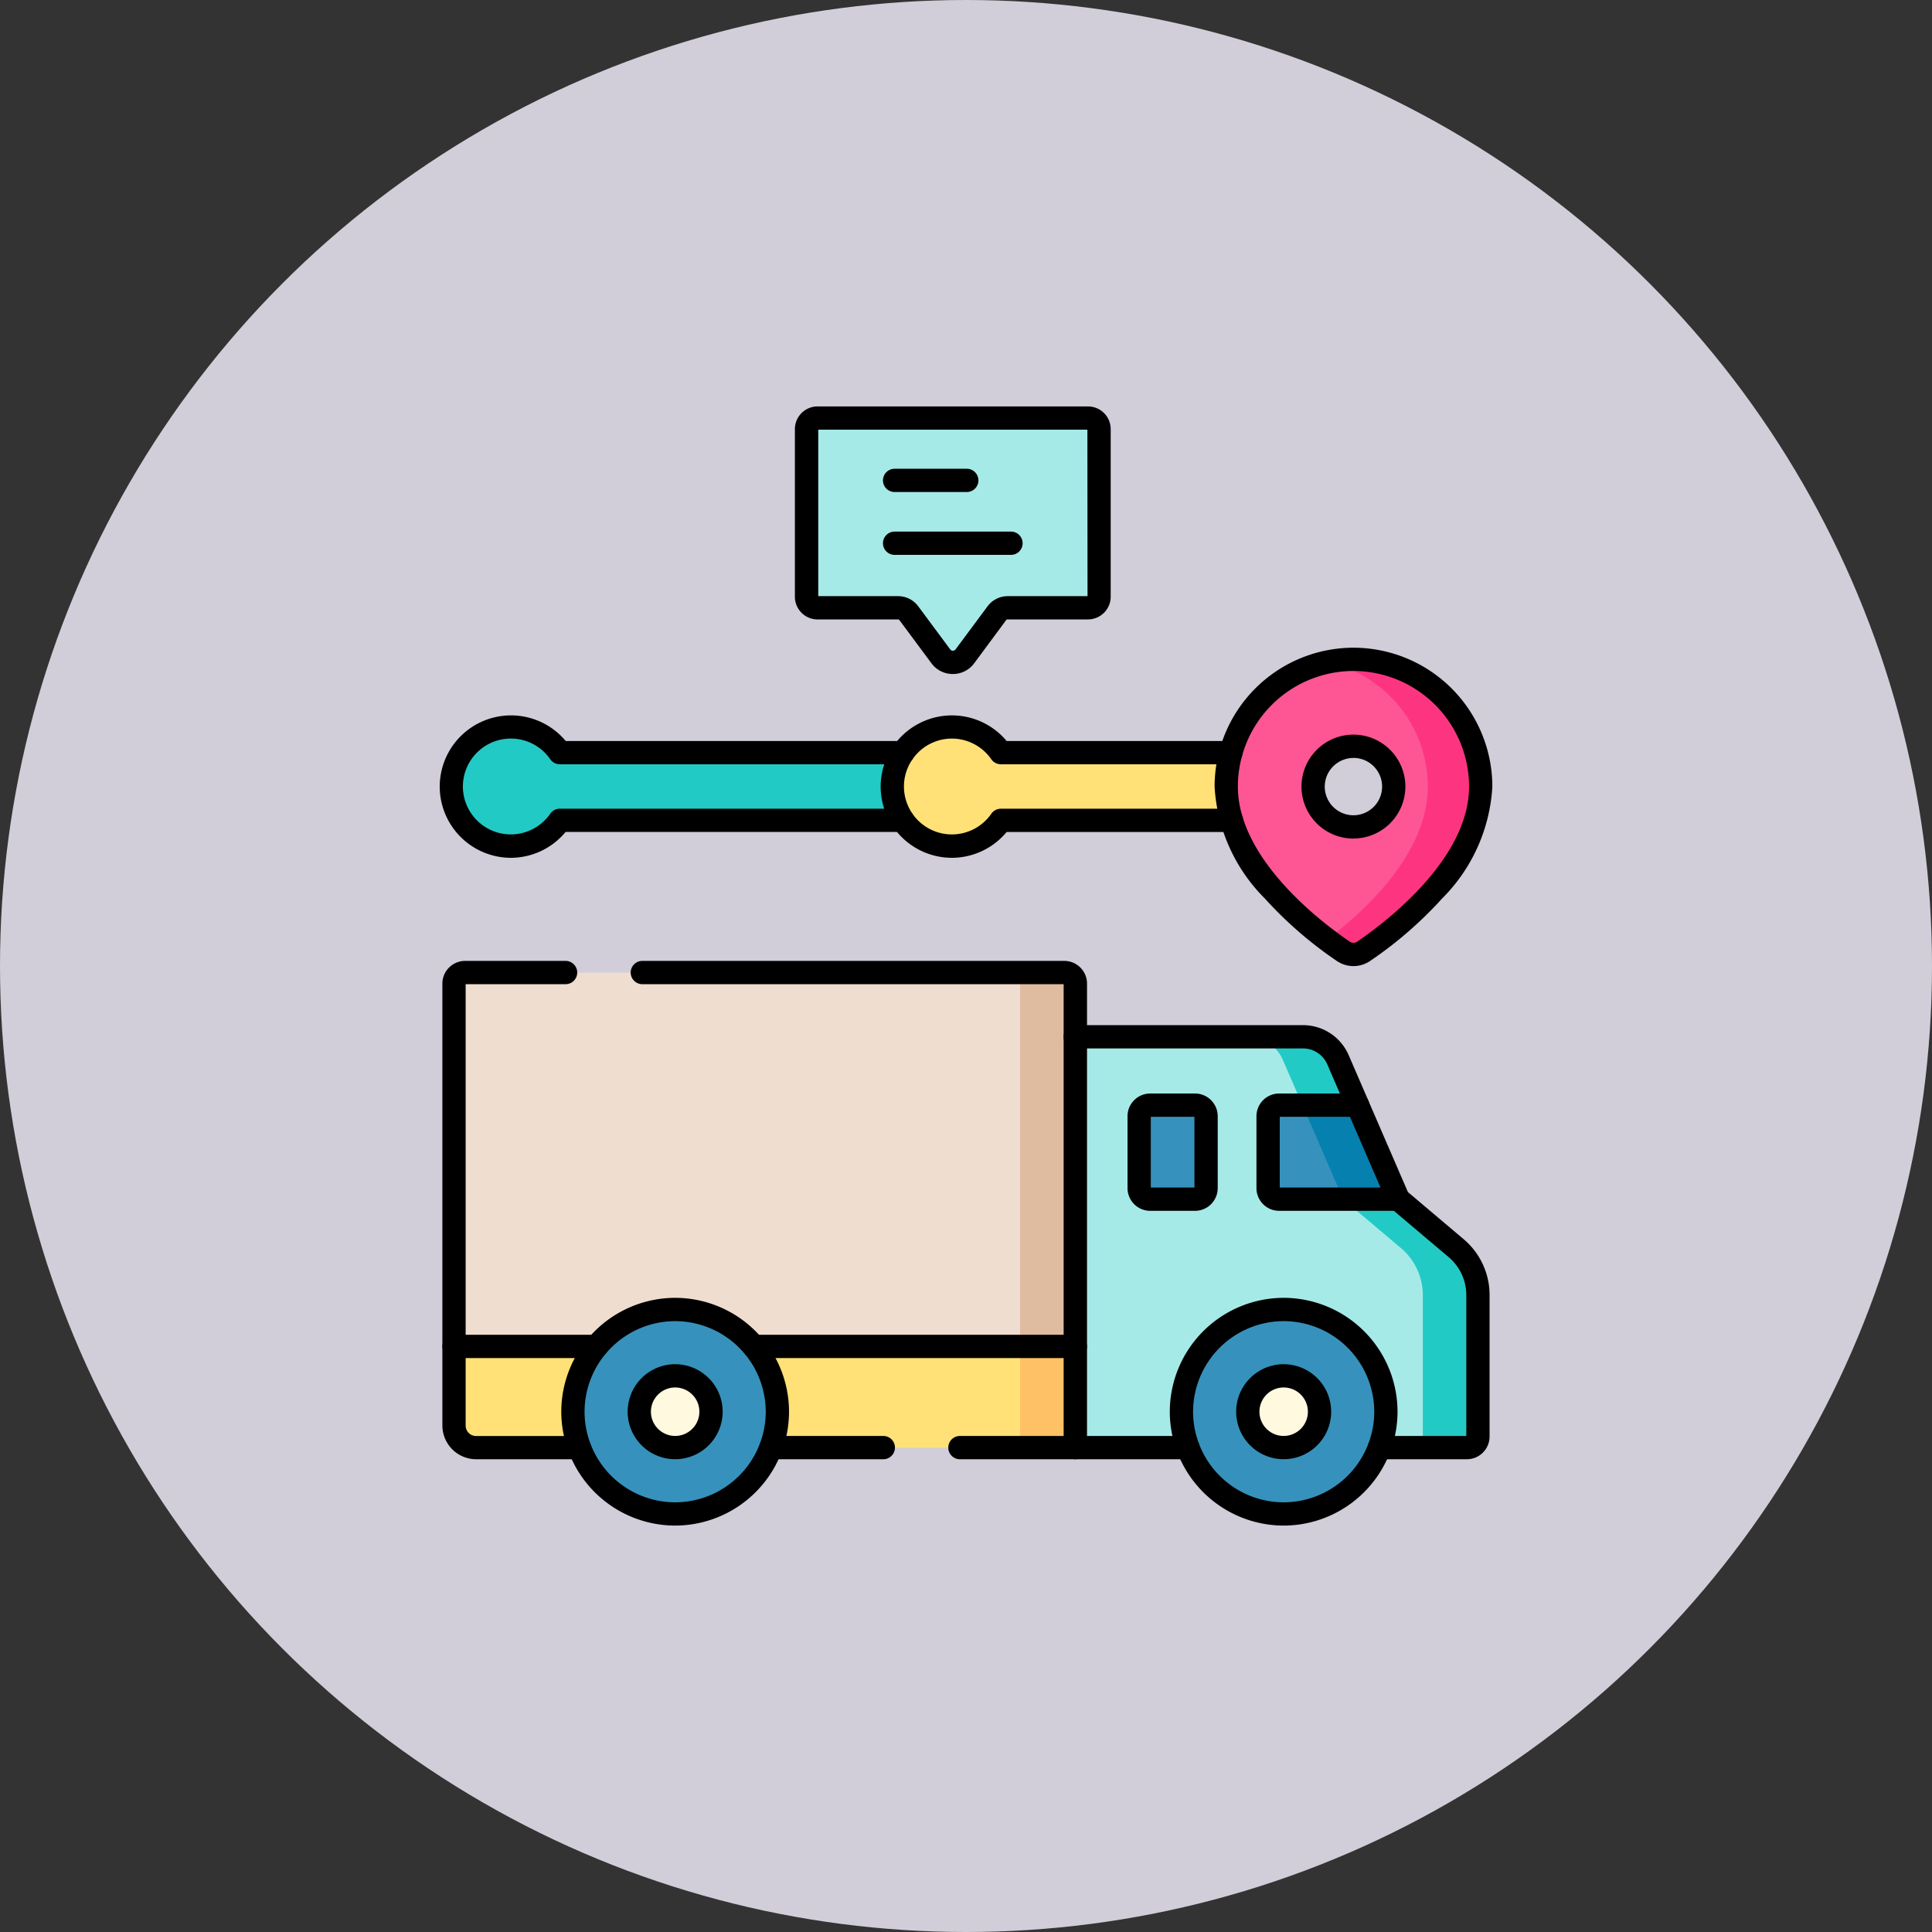 <svg xmlns="http://www.w3.org/2000/svg" xmlns:xlink="http://www.w3.org/1999/xlink" width="83" height="83" viewBox="0 0 83 83"><rect x="0" y="0" width="83" height="83" fill="#333333" stroke="none"/><defs><clipPath id="a"><path d="M0-682.665H48.5v48.5H0Z" transform="translate(0 682.665)"/></clipPath></defs><g transform="translate(9469 8667.282)"><circle cx="41.5" cy="41.5" r="41.5" transform="translate(-9469 -8667.282)" fill="#d1ced9"/><g transform="translate(-9451.751 -7967.367)"><g transform="translate(0 -682.665)"><g clip-path="url(#a)"><g transform="translate(17.399 0.71)"><path d="M-158.112,0H-169.73a.475.475,0,0,0-.475.475v7.2a.475.475,0,0,0,.475.475h3.457a.574.574,0,0,1,.461.232l1.374,1.852a.644.644,0,0,0,1.035,0l1.374-1.852a.574.574,0,0,1,.461-.232h3.456a.475.475,0,0,0,.475-.475V.475A.475.475,0,0,0-158.112,0" transform="translate(170.205)" fill="#a6eae8"/></g><g transform="translate(2.256 24.531)"><path d="M0-6.214V12.769a.95.95,0,0,0,.95.95H26.687V-6.214a.475.475,0,0,0-.475-.475H.475A.475.475,0,0,0,0-6.214" transform="translate(0 6.689)" fill="#efddcf"/></g><g transform="translate(26.1 24.531)"><path d="M-30.965,0h-2.368a.475.475,0,0,1,.475.475V20.409h2.368V.475A.475.475,0,0,0-30.965,0" transform="translate(33.333)" fill="#dfbba0"/></g><g transform="translate(2.256 40.594)"><path d="M0,0V3.4a.95.95,0,0,0,.95.95H26.687V0Z" fill="#ffe177"/></g><path d="M374.059-106.951h2.368V-111.3h-2.368Z" transform="translate(-347.484 151.891)" fill="#fec165"/><g transform="translate(28.944 27.291)"><path d="M0,0H9.784a1.638,1.638,0,0,1,1.5.988l2.591,5.989,2.487,2.1A2.641,2.641,0,0,1,17.3,11.1v6.076a.475.475,0,0,1-.475.475H0Z" fill="#a6eae8"/></g><g transform="translate(36.359 27.291)"><path d="M-117.028-118.744l-2.487-2.1-2.591-5.989a1.638,1.638,0,0,0-1.5-.988h-2.368a1.639,1.639,0,0,1,1.5.988l2.591,5.989,2.487,2.1a2.641,2.641,0,0,1,.935,2.016v6.076a.475.475,0,0,1-.475.475h2.368a.475.475,0,0,0,.475-.475v-6.076a2.641,2.641,0,0,0-.935-2.016" transform="translate(125.978 127.825)" fill="#22cac5"/></g><g transform="translate(37.229 30.228)"><path d="M-6.212-52.821h5.119l-1.748-4.04H-6.212a.475.475,0,0,0-.475.475v3.09a.475.475,0,0,0,.475.475" transform="translate(6.687 56.861)" fill="#3692bc"/></g><g transform="translate(38.707 30.228)"><path d="M-30.965,0h-2.368l1.748,4.04h2.368Z" transform="translate(33.333)" fill="#0681af"/></g><g transform="translate(31.693 30.228)"><path d="M-37.6-6.213v3.09a.475.475,0,0,1-.475.475H-40a.475.475,0,0,1-.475-.475v-3.09A.475.475,0,0,1-40-6.688h1.925a.475.475,0,0,1,.475.475" transform="translate(40.472 6.688)" fill="#3692bc"/></g><g transform="translate(33.506 39.007)"><path d="M-57.424-114.847a4.4,4.4,0,0,1-4.392-4.392,4.4,4.4,0,0,1,4.392-4.392,4.4,4.4,0,0,1,4.392,4.392,4.4,4.4,0,0,1-4.392,4.392" transform="translate(61.816 123.63)" fill="#3692bc"/></g><g transform="translate(36.357 41.857)"><path d="M-20.151,0a1.541,1.541,0,0,0-1.541,1.541,1.541,1.541,0,0,0,1.541,1.541A1.541,1.541,0,0,0-18.61,1.541,1.541,1.541,0,0,0-20.151,0" transform="translate(21.692)" fill="#fff9df"/></g><g transform="translate(7.364 39.007)"><path d="M-57.424-114.847a4.4,4.4,0,0,1-4.392-4.392,4.4,4.4,0,0,1,4.392-4.392,4.4,4.4,0,0,1,4.392,4.392,4.4,4.4,0,0,1-4.392,4.392" transform="translate(61.816 123.63)" fill="#3692bc"/></g><g transform="translate(10.215 41.857)"><path d="M-20.151,0a1.541,1.541,0,0,0-1.541,1.541,1.541,1.541,0,0,0,1.541,1.541A1.541,1.541,0,0,0-18.61,1.541,1.541,1.541,0,0,0-20.151,0" transform="translate(21.692)" fill="#fff9df"/></g><g transform="translate(2.138 13.984)"><path d="M-276.078-14.443h-16.45a2.555,2.555,0,0,0-2.105-1.1,2.559,2.559,0,0,0-2.559,2.559,2.559,2.559,0,0,0,2.559,2.559,2.555,2.555,0,0,0,2.105-1.1h16.45Z" transform="translate(297.193 15.548)" fill="#22cac5"/></g><g transform="translate(21.085 13.984)"><path d="M-195.565-14.443h-10.293a2.556,2.556,0,0,0-2.105-1.1,2.559,2.559,0,0,0-2.559,2.559,2.559,2.559,0,0,0,2.559,2.559,2.556,2.556,0,0,0,2.105-1.1h10.293Z" transform="translate(210.522 15.548)" fill="#ffe177"/></g><g transform="translate(35.431 11.076)"><path d="M-71.466-94.108A1.732,1.732,0,0,1-73.2-95.839a1.732,1.732,0,0,1,1.732-1.732,1.732,1.732,0,0,1,1.732,1.732,1.732,1.732,0,0,1-1.732,1.732m0-7.2a5.466,5.466,0,0,0-5.466,5.466c0,3.374,3.739,6.2,5.032,7.079a.772.772,0,0,0,.868,0c1.293-.877,5.032-3.7,5.032-7.079a5.466,5.466,0,0,0-5.466-5.466" transform="translate(76.932 101.305)" fill="#fe5694"/></g><g transform="translate(39.76 11.077)"><path d="M-14.862,0A5.48,5.48,0,0,0-16,.119,5.467,5.467,0,0,1-11.67,5.466c0,2.882-2.728,5.365-4.329,6.575.273.207.514.376.7.5a.772.772,0,0,0,.868,0c1.293-.877,5.032-3.7,5.032-7.079A5.466,5.466,0,0,0-14.862,0" transform="translate(15.999)" fill="#fd3581"/></g><g transform="translate(15.868 44.94)"><path d="M-63.156.5h-4.83a.5.5,0,0,1-.5-.5.5.5,0,0,1,.5-.5h4.83a.5.5,0,0,1,.5.5A.5.5,0,0,1-63.156.5Z" transform="translate(67.987)"/></g><g transform="translate(2.256 24.531)"><path d="M-70.442-266.353h-4.437a1.452,1.452,0,0,1-1.45-1.45v-18.984a.976.976,0,0,1,.975-.975h4.318a.5.5,0,0,1,.5.5.5.5,0,0,1-.5.5h-4.293V-267.8a.451.451,0,0,0,.45.45h4.437a.5.5,0,0,1,.5.5A.5.5,0,0,1-70.442-266.353Z" transform="translate(75.829 287.262)"/></g><g transform="translate(10.34 24.531)"><path d="M-173.5-266.353h-4.956a.5.5,0,0,1-.5-.5.5.5,0,0,1,.5-.5H-174v-19.409h-18.1a.5.5,0,0,1-.5-.5.5.5,0,0,1,.5-.5h18.129a.976.976,0,0,1,.975.975v19.934A.5.5,0,0,1-173.5-266.353Z" transform="translate(192.106 287.262)"/></g><g transform="translate(2.256 40.594)"><path d="M-80.066.5h-6.123a.5.5,0,0,1-.5-.5.5.5,0,0,1,.5-.5h6.123a.5.5,0,0,1,.5.5A.5.5,0,0,1-80.066.5Z" transform="translate(86.189)"/></g><g transform="translate(15.132 40.594)"><path d="M-180.592.5H-194.4a.5.5,0,0,1-.5-.5.5.5,0,0,1,.5-.5h13.812a.5.5,0,0,1,.5.5A.5.5,0,0,1-180.592.5Z" transform="translate(194.404)"/></g><g transform="translate(28.944 44.94)"><path d="M-63.314.5h-4.842a.5.5,0,0,1-.5-.5.5.5,0,0,1,.5-.5h4.842a.5.5,0,0,1,.5.5A.5.5,0,0,1-63.314.5Z" transform="translate(68.156)"/></g><g transform="translate(28.944 27.291)"><path d="M16.826,18.149h-3.76a.5.5,0,0,1,0-1H16.8V11.1a2.138,2.138,0,0,0-.758-1.635l-2.487-2.1a.5.5,0,0,1-.136-.183L10.829,1.186A1.138,1.138,0,0,0,9.784.5H0A.5.5,0,0,1-.5,0,.5.5,0,0,1,0-.5H9.784A2.137,2.137,0,0,1,11.747.789l2.545,5.882,2.4,2.029A3.136,3.136,0,0,1,17.8,11.1v6.076A.976.976,0,0,1,16.826,18.149Z"/></g><g transform="translate(37.229 30.228)"><path d="M-48.537,4.54h-5.119a.976.976,0,0,1-.975-.975V.475A.976.976,0,0,1-53.655-.5h3.371a.5.5,0,0,1,.5.5.5.5,0,0,1-.5.5h-3.346V3.54h5.094a.5.5,0,0,1,.5.5A.5.5,0,0,1-48.537,4.54Z" transform="translate(54.131)"/></g><g transform="translate(31.693 30.228)"><path d="M-40-7.188h1.925a.976.976,0,0,1,.975.975v3.09a.976.976,0,0,1-.975.975H-40a.976.976,0,0,1-.975-.975v-3.09A.976.976,0,0,1-40-7.188Zm1.9,1h-1.875v3.04H-38.1Z" transform="translate(40.472 6.688)"/></g><g transform="translate(33.506 39.007)"><path d="M-57.424-114.347a4.9,4.9,0,0,1-4.892-4.892,4.9,4.9,0,0,1,4.892-4.892,4.9,4.9,0,0,1,4.892,4.892A4.9,4.9,0,0,1-57.424-114.347Zm0-8.783a3.9,3.9,0,0,0-3.892,3.892,3.9,3.9,0,0,0,3.892,3.892,3.9,3.9,0,0,0,3.892-3.892A3.9,3.9,0,0,0-57.424-123.13Z" transform="translate(61.816 123.63)"/></g><g transform="translate(36.357 41.857)"><path d="M-20.151-.5A2.043,2.043,0,0,1-18.11,1.541a2.043,2.043,0,0,1-2.041,2.041,2.043,2.043,0,0,1-2.041-2.041A2.043,2.043,0,0,1-20.151-.5Zm0,3.082A1.042,1.042,0,0,0-19.11,1.541,1.042,1.042,0,0,0-20.151.5a1.042,1.042,0,0,0-1.041,1.041A1.042,1.042,0,0,0-20.151,2.582Z" transform="translate(21.692)"/></g><g transform="translate(7.364 39.007)"><path d="M-57.424-114.347a4.9,4.9,0,0,1-4.892-4.892,4.9,4.9,0,0,1,4.892-4.892,4.9,4.9,0,0,1,4.892,4.892A4.9,4.9,0,0,1-57.424-114.347Zm0-8.783a3.9,3.9,0,0,0-3.892,3.892,3.9,3.9,0,0,0,3.892,3.892,3.9,3.9,0,0,0,3.892-3.892A3.9,3.9,0,0,0-57.424-123.13Z" transform="translate(61.816 123.63)"/></g><g transform="translate(10.215 41.857)"><path d="M-20.151-.5A2.043,2.043,0,0,1-18.11,1.541a2.043,2.043,0,0,1-2.041,2.041,2.043,2.043,0,0,1-2.041-2.041A2.043,2.043,0,0,1-20.151-.5Zm0,3.082A1.042,1.042,0,0,0-19.11,1.541,1.042,1.042,0,0,0-20.151.5a1.042,1.042,0,0,0-1.041,1.041A1.042,1.042,0,0,0-20.151,2.582Z" transform="translate(21.692)"/></g><g transform="translate(2.138 13.984)"><path d="M-270.5-50.862a3.062,3.062,0,0,1-3.059-3.059A3.062,3.062,0,0,1-270.5-56.98a3.059,3.059,0,0,1,2.353,1.1h14.488a.5.5,0,0,1,.5.5.5.5,0,0,1-.5.5H-268.4a.5.5,0,0,1-.411-.216,2.059,2.059,0,0,0-1.694-.889,2.061,2.061,0,0,0-2.059,2.059,2.061,2.061,0,0,0,2.059,2.059,2.061,2.061,0,0,0,1.694-.889.5.5,0,0,1,.411-.216h14.736a.5.5,0,0,1,.5.5.5.5,0,0,1-.5.5h-14.488A3.06,3.06,0,0,1-270.5-50.862Z" transform="translate(273.063 56.48)"/></g><g transform="translate(21.085 13.984)"><path d="M-202.135-9.93a3.062,3.062,0,0,1-3.059-3.059,3.062,3.062,0,0,1,3.059-3.059,3.061,3.061,0,0,1,2.353,1.1h9.631a.5.5,0,0,1,.5.5.5.5,0,0,1-.5.5h-9.879a.5.5,0,0,1-.411-.215,2.062,2.062,0,0,0-1.694-.889,2.061,2.061,0,0,0-2.059,2.059,2.061,2.061,0,0,0,2.059,2.059,2.064,2.064,0,0,0,1.695-.89.5.5,0,0,1,.411-.215h9.908a.5.5,0,0,1,.5.5.5.5,0,0,1-.5.5h-9.661A3.063,3.063,0,0,1-202.135-9.93Z" transform="translate(204.694 15.548)"/></g><g transform="translate(35.431 11.076)"><path d="M-71.466-88.127a1.268,1.268,0,0,1-.715-.22,17.117,17.117,0,0,1-3.094-2.685,7.372,7.372,0,0,1-2.157-4.807,5.972,5.972,0,0,1,5.966-5.966A5.972,5.972,0,0,1-65.5-95.839a7.372,7.372,0,0,1-2.157,4.807,17.117,17.117,0,0,1-3.095,2.685A1.268,1.268,0,0,1-71.466-88.127Zm0-12.678a4.971,4.971,0,0,0-4.966,4.966c0,3.156,3.684,5.9,4.813,6.665a.276.276,0,0,0,.306,0c1.129-.766,4.813-3.509,4.813-6.665A4.971,4.971,0,0,0-71.466-100.805Zm0,7.2A2.234,2.234,0,0,1-73.7-95.839a2.234,2.234,0,0,1,2.232-2.232,2.234,2.234,0,0,1,2.232,2.232A2.234,2.234,0,0,1-71.466-93.608Zm0-3.463A1.233,1.233,0,0,0-72.7-95.839a1.233,1.233,0,0,0,1.232,1.232,1.233,1.233,0,0,0,1.232-1.232A1.233,1.233,0,0,0-71.466-97.071Z" transform="translate(76.932 101.305)"/></g><g transform="translate(17.399 0.71)"><path d="M-169.73-.5h11.618a.976.976,0,0,1,.975.975v7.2a.976.976,0,0,1-.975.975h-3.456a.075.075,0,0,0-.06.03L-163,10.533a1.134,1.134,0,0,1-.919.463,1.134,1.134,0,0,1-.919-.462l-1.374-1.852a.075.075,0,0,0-.06-.03h-3.457a.976.976,0,0,1-.975-.975V.475A.976.976,0,0,1-169.73-.5Zm11.592,1H-169.7V7.651h3.431a1.079,1.079,0,0,1,.863.434l1.374,1.852a.141.141,0,0,0,.116.058.141.141,0,0,0,.116-.058l1.374-1.852a1.079,1.079,0,0,1,.863-.434h3.431Z" transform="translate(170.205)"/></g><g transform="translate(21.184 3.388)"><path d="M3.1.5H0A.5.5,0,0,1-.5,0,.5.5,0,0,1,0-.5H3.1a.5.5,0,0,1,.5.5A.5.5,0,0,1,3.1.5Z"/></g><g transform="translate(21.184 6.088)"><path d="M5,.5H0A.5.5,0,0,1-.5,0,.5.5,0,0,1,0-.5H5a.5.5,0,0,1,.5.5A.5.5,0,0,1,5,.5Z"/></g></g></g></g></g></svg>